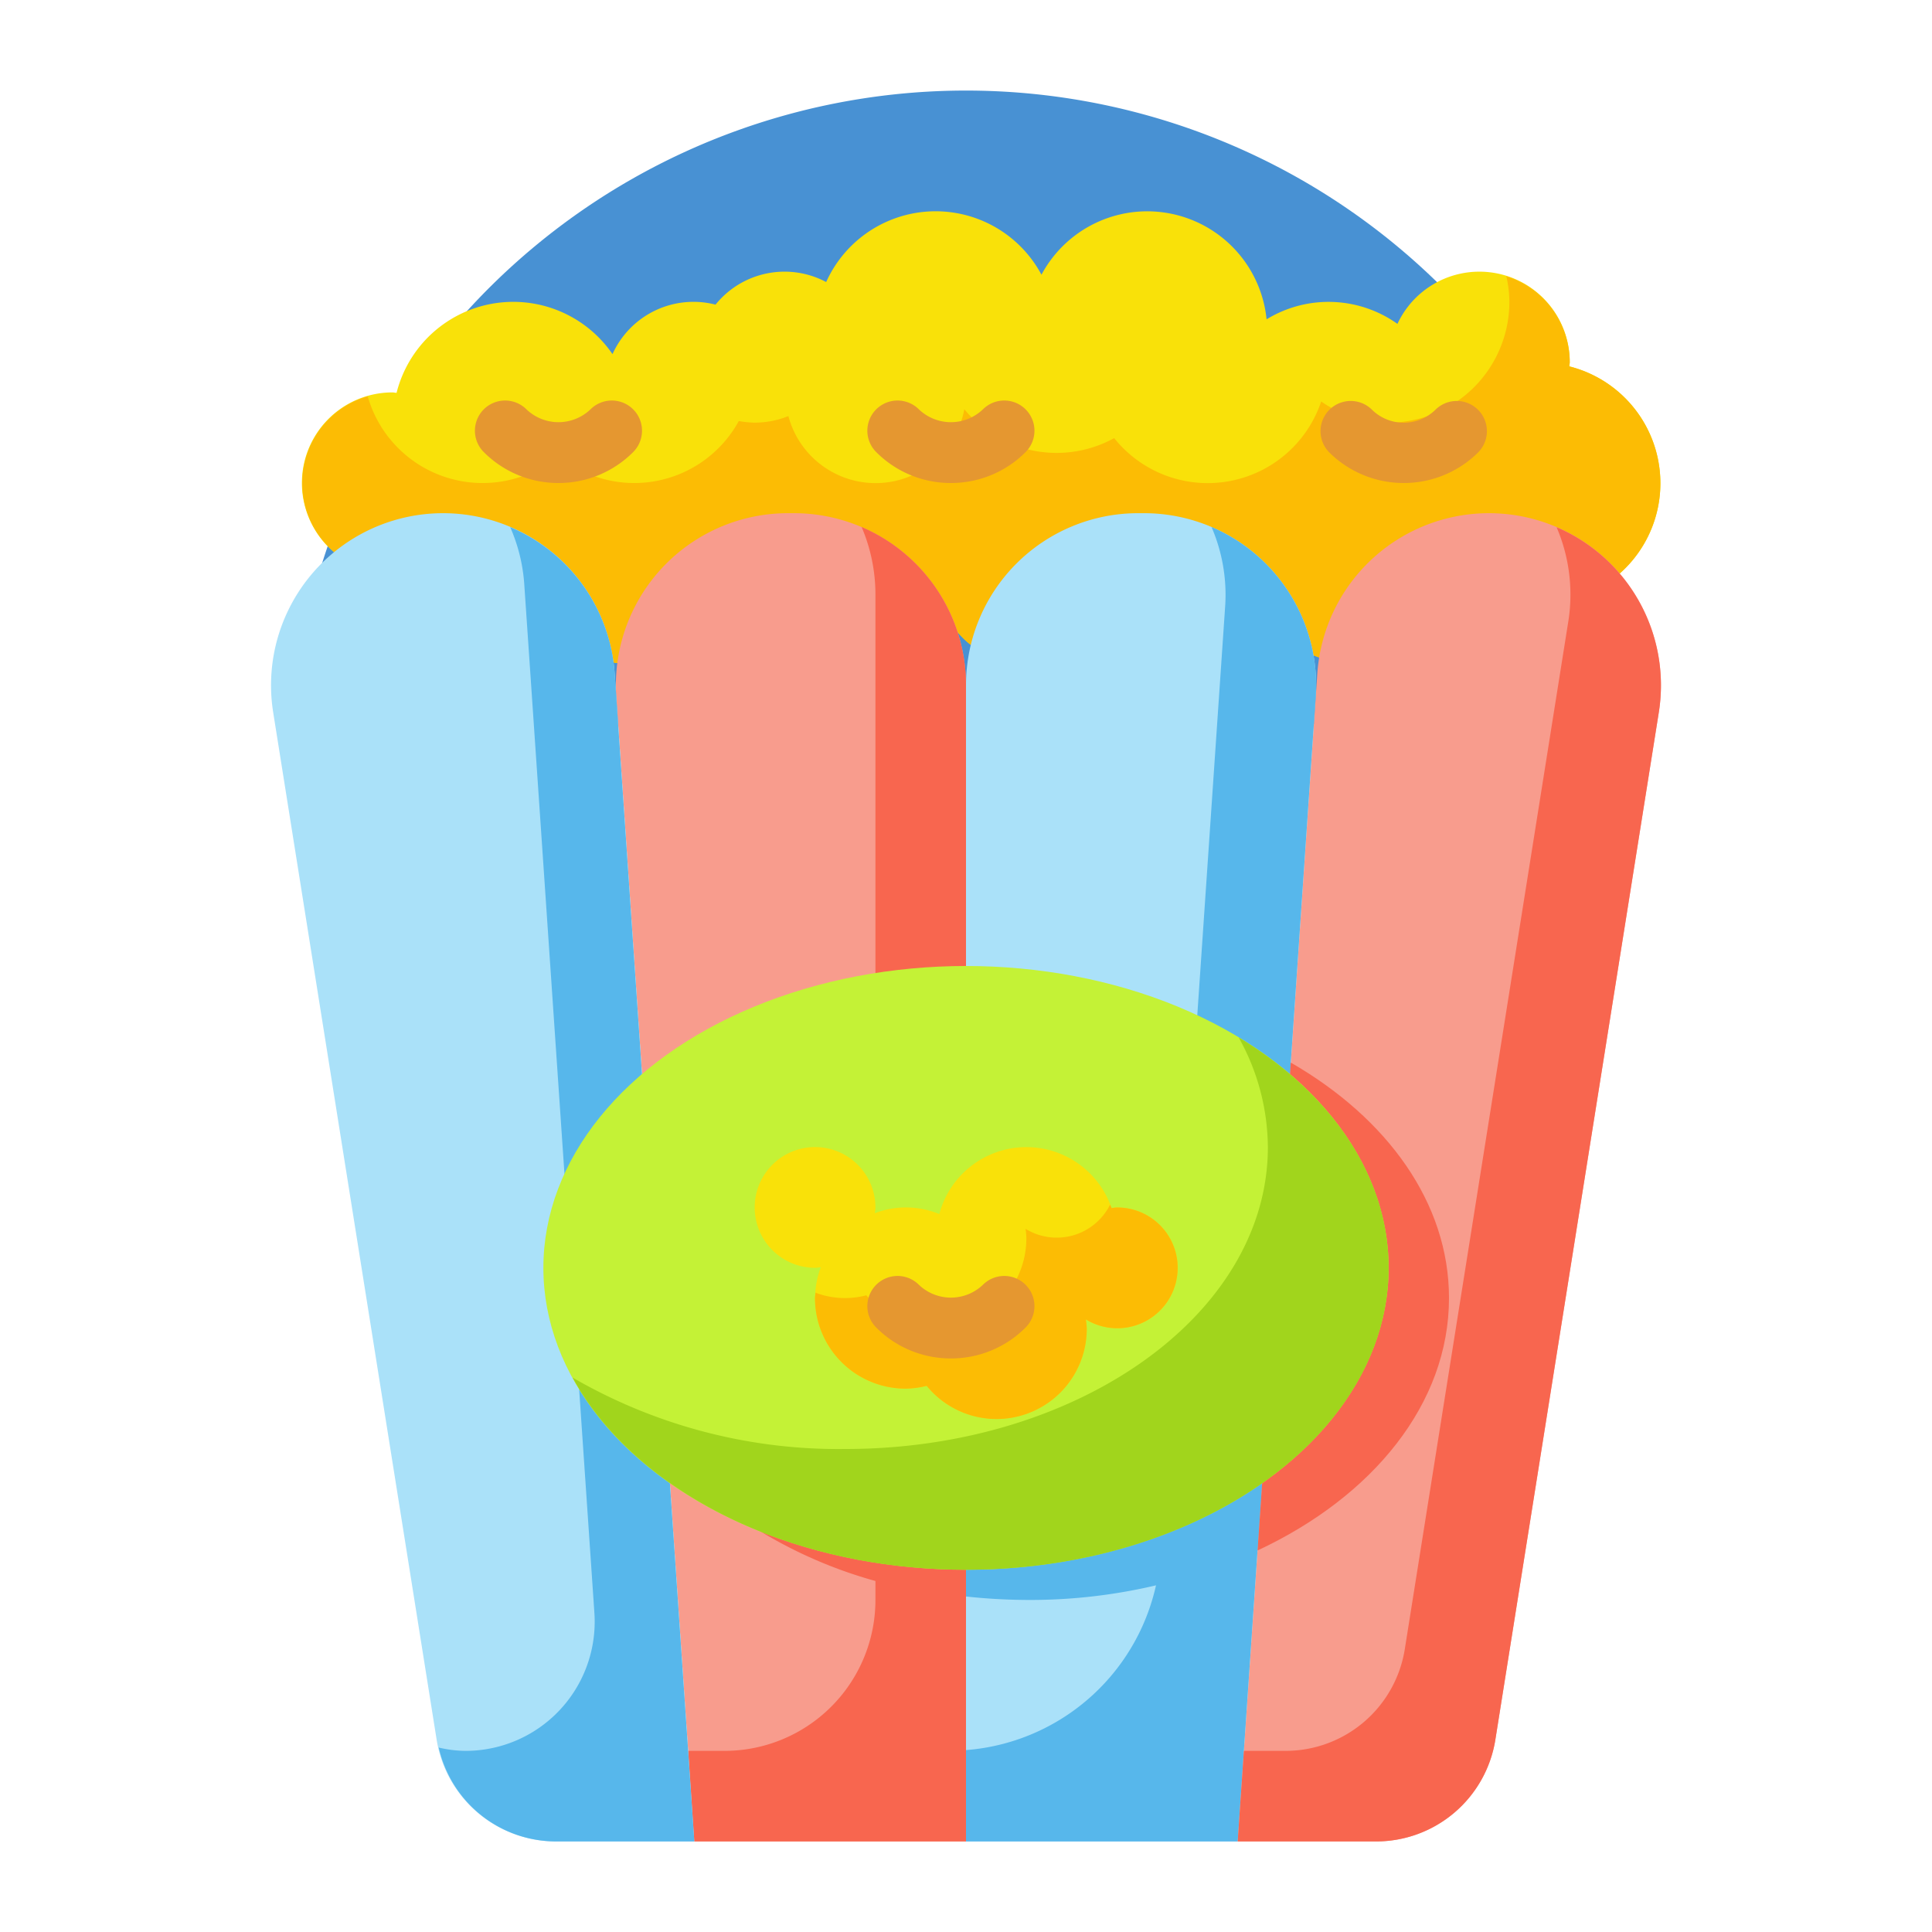 <svg height="512" viewBox="0 0 64 64" width="512" xmlns="http://www.w3.org/2000/svg"><g id="Flat"><g id="Color"><g><path d="m54.5 24h-45l.538-2.827a22.358 22.358 0 0 1 21.962-18.173 22.358 22.358 0 0 1 21.962 18.173z" fill="#4891d3"/><path d="m51.986 12.137c0-.046.014-.09.014-.137a2.994 2.994 0 0 0 -5.708-1.271 3.936 3.936 0 0 0 -4.335-.151 3.973 3.973 0 0 0 -7.457-1.478 3.976 3.976 0 0 0 -7.132.243 2.938 2.938 0 0 0 -3.665.748 2.943 2.943 0 0 0 -3.413 1.64 3.986 3.986 0 0 0 -7.153 1.282c-.046 0-.09-.014-.137-.014a3 3 0 1 0 2.473 4.7 3.982 3.982 0 0 0 1.527.301 3.979 3.979 0 0 0 6.5 3.1 3.948 3.948 0 0 0 5.974-1.152 3.035 3.035 0 0 0 .526.052 2.984 2.984 0 0 0 1.116-.22 2.989 2.989 0 0 0 5.828-.227 3.955 3.955 0 0 0 4.965.957 3.965 3.965 0 0 0 6.857-1.21 3.934 3.934 0 0 0 2.234.7 3.992 3.992 0 0 0 .986-7.863z" fill="#f9e109"/><path d="m51.986 12.137c0-.046.014-.09.014-.137a2.99 2.99 0 0 0 -2.1-2.848 3.943 3.943 0 0 1 .1.848 4 4 0 0 1 -4 4 3.934 3.934 0 0 1 -2.234-.7 3.965 3.965 0 0 1 -6.857 1.213 3.955 3.955 0 0 1 -4.965-.957 2.989 2.989 0 0 1 -5.828.227 2.984 2.984 0 0 1 -1.116.217 3.035 3.035 0 0 1 -.526-.053 3.948 3.948 0 0 1 -5.974 1.153 3.957 3.957 0 0 1 -6.319-1.971 2.993 2.993 0 1 0 3.292 4.571 3.982 3.982 0 0 0 1.527.3 3.979 3.979 0 0 0 6.5 3.1 3.948 3.948 0 0 0 5.974-1.152 3.035 3.035 0 0 0 .526.052 2.984 2.984 0 0 0 1.116-.22 2.989 2.989 0 0 0 5.828-.227 3.955 3.955 0 0 0 4.965.957 3.965 3.965 0 0 0 6.857-1.21 3.934 3.934 0 0 0 2.234.7 3.992 3.992 0 0 0 .986-7.863z" fill="#fcbc04"/><g><path d="m32 61h-9l-2.585-37.914a5.7 5.7 0 0 1 5.685-6.086h.2a5.7 5.7 0 0 1 5.7 5.7z" fill="#f89c8d"/><path d="m41 61h-9v-38.3a5.7 5.7 0 0 1 5.7-5.7h.2a5.7 5.7 0 0 1 5.685 6.086z" fill="#aae1f9"/><path d="m23 61h-4.586a4 4 0 0 1 -3.95-3.372l-5.415-34.034a5.7 5.7 0 0 1 5.628-6.594 5.7 5.7 0 0 1 5.685 5.311z" fill="#aae1f9"/><path d="m45.586 61h-4.586l2.638-38.689a5.7 5.7 0 0 1 5.685-5.311 5.7 5.7 0 0 1 5.628 6.594l-5.415 34.034a4 4 0 0 1 -3.95 3.372z" fill="#f89c8d"/><path d="m28.542 17.458a5.687 5.687 0 0 1 .458 2.242v33.3a5 5 0 0 1 -5 5h-1.2l.2 3h9v-38.3a5.7 5.7 0 0 0 -3.458-5.242z" fill="#f8664f"/><path d="m40.133 17.458a5.66 5.66 0 0 1 .452 2.628l-2.14 31.39a7 7 0 0 1 -6.445 6.498v3.026h9l2.585-37.914a5.7 5.7 0 0 0 -3.452-5.628z" fill="#57b7eb"/><path d="m20.362 22.311a5.69 5.69 0 0 0 -3.462-4.851 5.656 5.656 0 0 1 .464 1.851l2.326 34.118a4.28 4.28 0 0 1 -4.272 4.571 3.977 3.977 0 0 1 -.884-.11 3.989 3.989 0 0 0 3.88 3.11h4.586z" fill="#57b7eb"/><path d="m51.564 17.464a5.662 5.662 0 0 1 .387 3.13l-5.415 34.034a4 4 0 0 1 -3.95 3.372h-1.381l-.205 3h4.586a4 4 0 0 0 3.95-3.372l5.415-34.034a5.7 5.7 0 0 0 -3.387-6.13z" fill="#f8664f"/><path d="m32 52.886v-19.772c-4.631.474-8.523 2.561-10.53 5.445l.663 9.729a15.162 15.162 0 0 0 9.867 4.598z" fill="#f8664f"/><path d="m34 33a19.576 19.576 0 0 0 -2 .114v19.772a19.576 19.576 0 0 0 2 .114 18.141 18.141 0 0 0 7.657-1.634l1.1-16.161a17.7 17.7 0 0 0 -8.757-2.205z" fill="#57b7eb"/><path d="m48 43c0-3.154-2.048-5.962-5.241-7.8l-1.1 16.161c3.815-1.781 6.341-4.861 6.341-8.361z" fill="#f8664f"/></g><ellipse cx="32" cy="42" fill="#c4f236" rx="14" ry="10"/><path d="m41.032 34.366a7.525 7.525 0 0 1 .968 3.634c0 5.523-6.268 10-14 10a17.565 17.565 0 0 1 -9.032-2.366c2.037 3.724 7.097 6.366 13.032 6.366 7.732 0 14-4.477 14-10 0-3.063-1.932-5.8-4.968-7.634z" fill="#a1d51c"/><path d="m37 40c-.061 0-.119.013-.178.018a2.983 2.983 0 0 0 -5.706.2 2.886 2.886 0 0 0 -2.135-.03c.006-.064.019-.125.019-.19a2 2 0 1 0 -2 2c.065 0 .126-.013.19-.019a2.969 2.969 0 0 0 -.19 1.021 3 3 0 0 0 3 3 2.963 2.963 0 0 0 .7-.092 2.988 2.988 0 0 0 5.3-1.908 2.822 2.822 0 0 0 -.03-.293 2 2 0 1 0 1.03-3.707z" fill="#f9e109"/><path d="m37 40c-.061 0-.119.013-.178.018-.014-.039-.034-.074-.049-.111a1.976 1.976 0 0 1 -2.8.8 2.822 2.822 0 0 1 .027.293 2.988 2.988 0 0 1 -5.3 1.908 2.773 2.773 0 0 1 -1.686-.086c0 .06-.017.117-.017.178a3 3 0 0 0 3 3 2.963 2.963 0 0 0 .7-.092 2.988 2.988 0 0 0 5.303-1.908 2.822 2.822 0 0 0 -.03-.293 2 2 0 1 0 1.03-3.707z" fill="#fcbc04"/><g fill="#e59730"><path d="m31.5 16a3.477 3.477 0 0 1 -2.475-1.025 1 1 0 0 1 1.415-1.414 1.536 1.536 0 0 0 2.12 0 1 1 0 0 1 1.415 1.414 3.479 3.479 0 0 1 -2.475 1.025z"/><path d="m46.5 16a3.492 3.492 0 0 1 -2.475-1.023 1 1 0 0 1 1.414-1.414 1.5 1.5 0 0 0 2.122 0 1 1 0 0 1 1.414 1.414 3.492 3.492 0 0 1 -2.475 1.023z"/><path d="m18.5 16a3.477 3.477 0 0 1 -2.475-1.025 1 1 0 0 1 1.415-1.414 1.536 1.536 0 0 0 2.12 0 1 1 0 0 1 1.415 1.414 3.479 3.479 0 0 1 -2.475 1.025z"/><path d="m31.5 45a3.477 3.477 0 0 1 -2.475-1.025 1 1 0 0 1 1.415-1.414 1.536 1.536 0 0 0 2.12 0 1 1 0 0 1 1.415 1.414 3.479 3.479 0 0 1 -2.475 1.025z"/></g></g></g></g></svg>